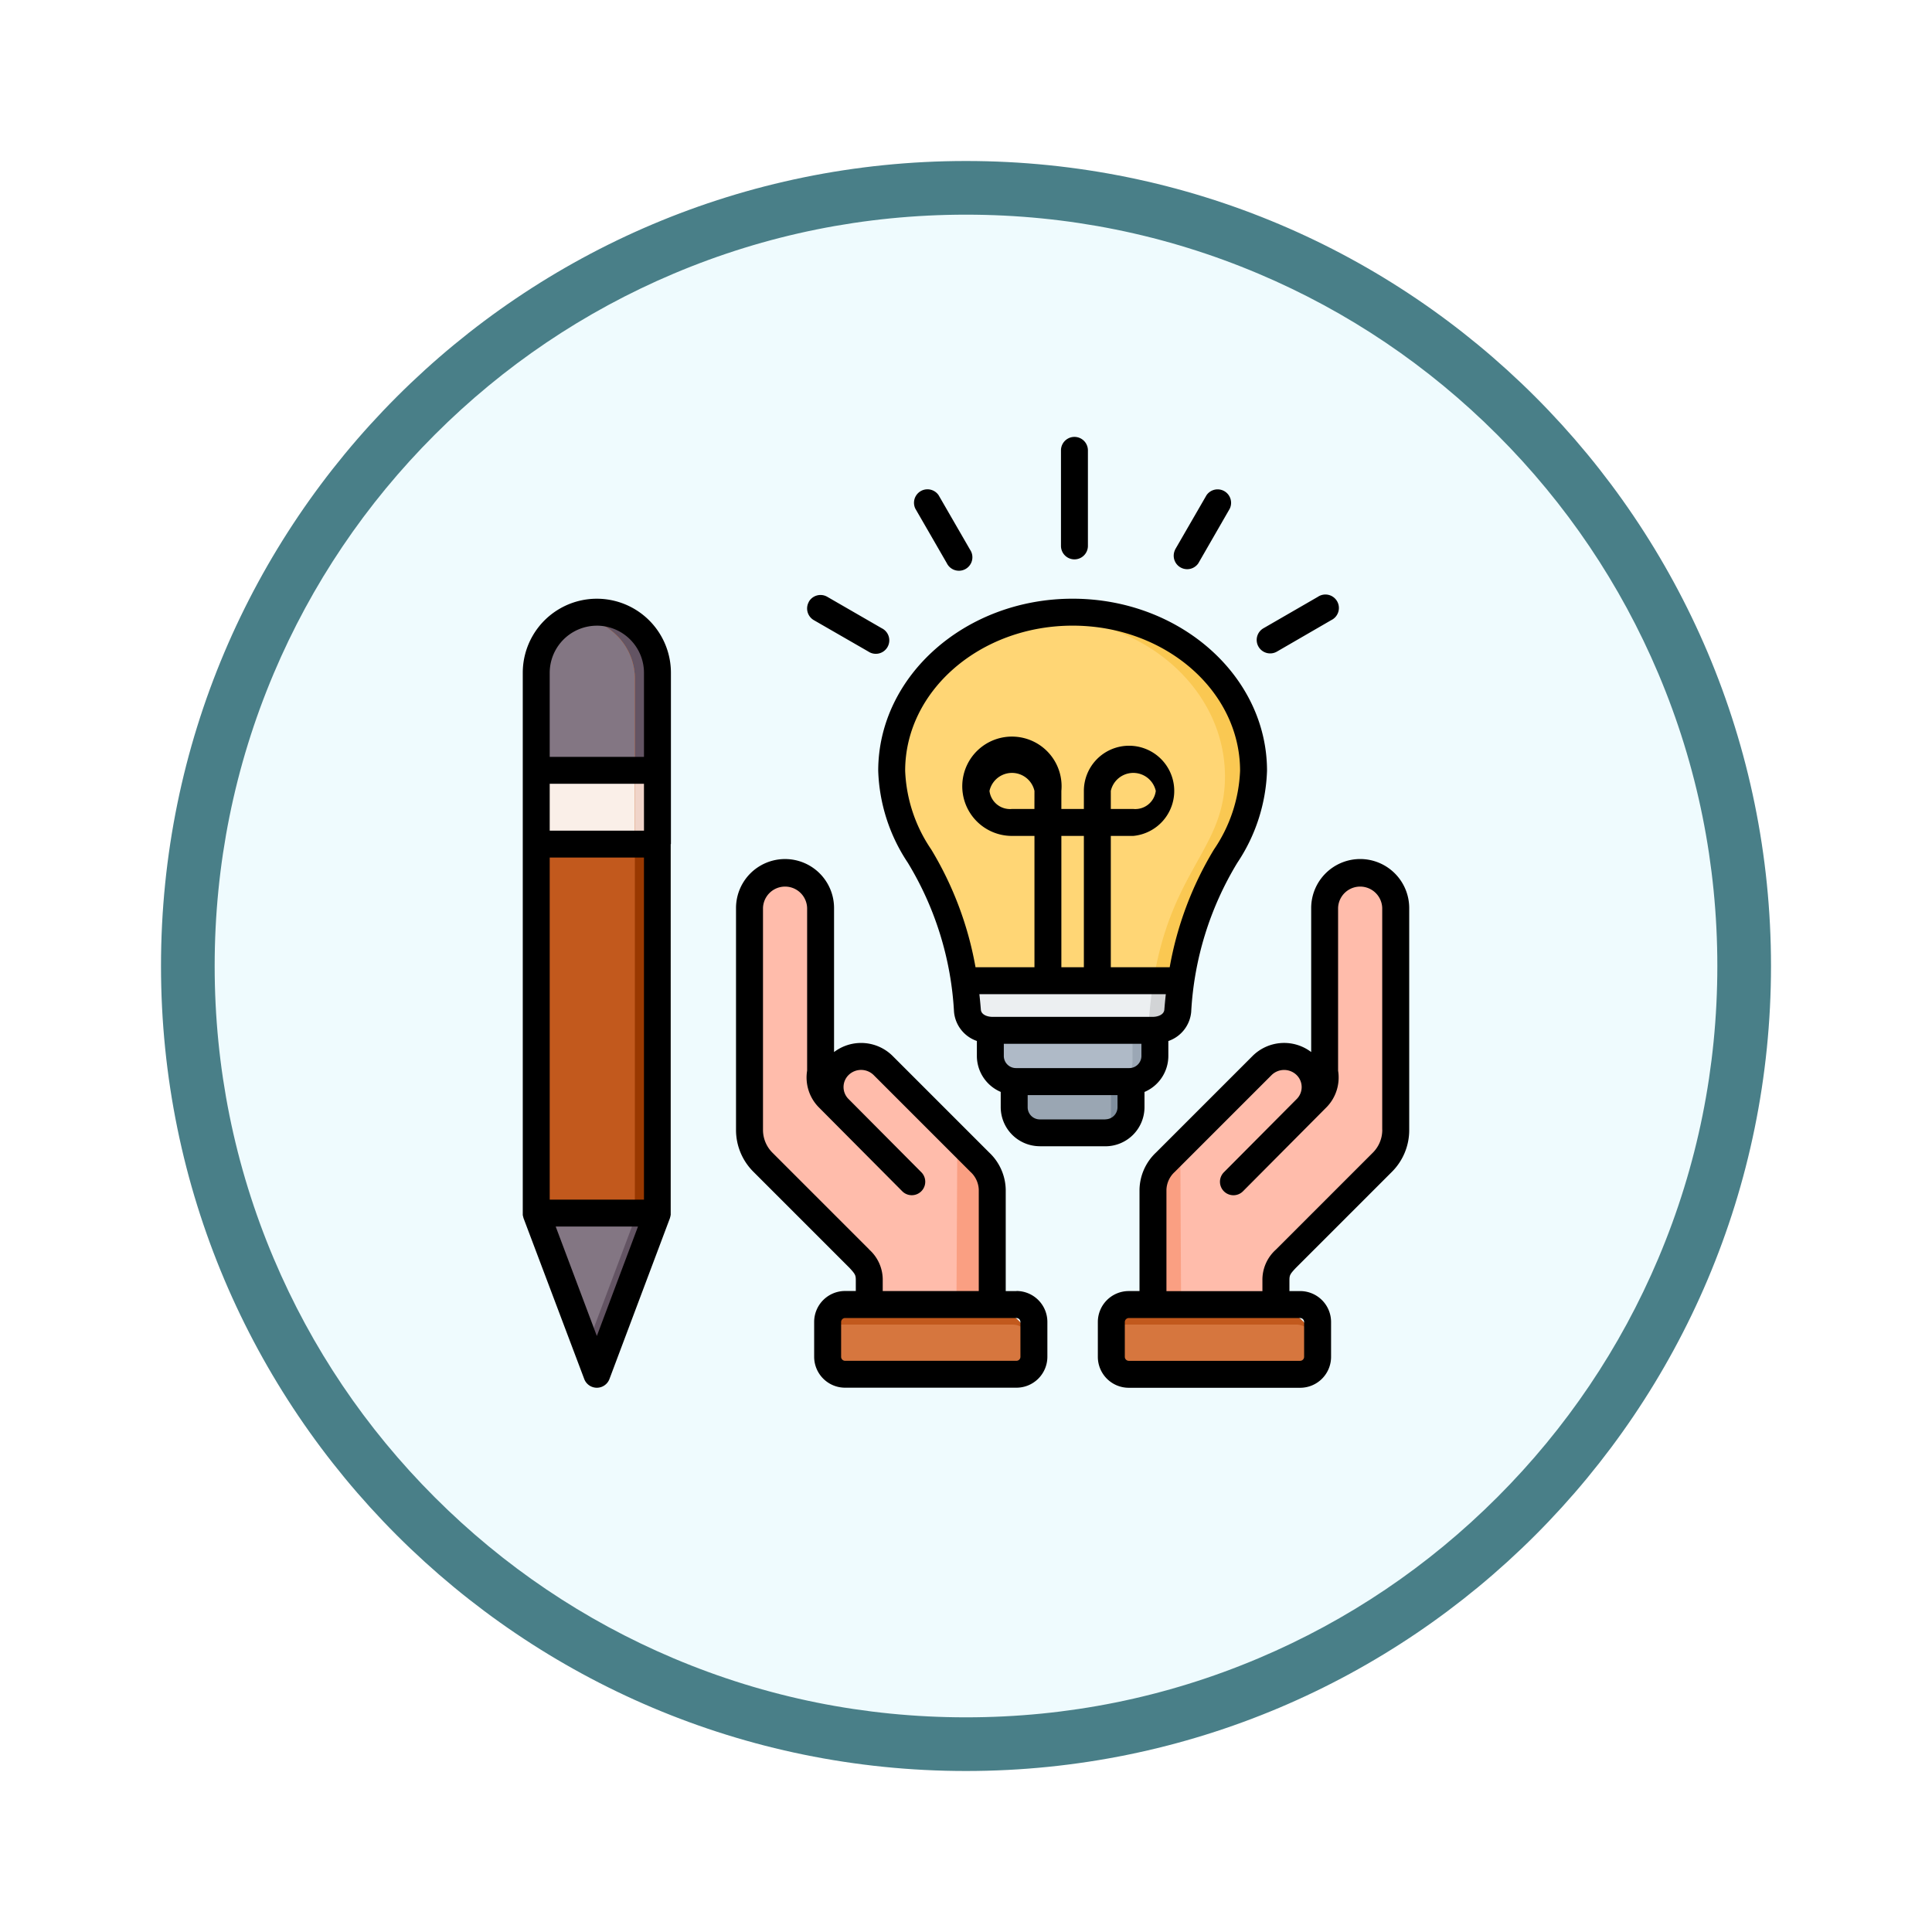 <svg xmlns="http://www.w3.org/2000/svg" xmlns:xlink="http://www.w3.org/1999/xlink" width="108" height="108" viewBox="0 0 108 108">
  <defs>
    <filter id="Trazado_904820" x="0" y="0" width="108" height="108" filterUnits="userSpaceOnUse">
      <feOffset dy="3" input="SourceAlpha"/>
      <feGaussianBlur stdDeviation="3" result="blur"/>
      <feFlood flood-opacity="0.161"/>
      <feComposite operator="in" in2="blur"/>
      <feComposite in="SourceGraphic"/>
    </filter>
  </defs>
  <g id="Grupo_1177315" data-name="Grupo 1177315" transform="translate(-620 -526)">
    <g id="Grupo_1173585" data-name="Grupo 1173585" transform="translate(629 532)">
      <g id="Grupo_1173428" data-name="Grupo 1173428" transform="translate(0 0)">
        <g id="Grupo_1171958" data-name="Grupo 1171958">
          <g id="Grupo_1167341" data-name="Grupo 1167341">
            <g id="Grupo_1166792" data-name="Grupo 1166792">
              <g transform="matrix(1, 0, 0, 1, -9, -6)" filter="url(#Trazado_904820)">
                <g id="Trazado_904820-2" data-name="Trazado 904820" transform="translate(9 6)" fill="#effbfe">
                  <path d="M 45 88.5 C 39.127 88.5 33.43 87.35 28.068 85.082 C 22.889 82.891 18.236 79.755 14.241 75.759 C 10.245 71.764 7.109 67.111 4.918 61.932 C 2.65 56.57 1.5 50.873 1.5 45 C 1.5 39.127 2.65 33.43 4.918 28.068 C 7.109 22.889 10.245 18.236 14.241 14.241 C 18.236 10.245 22.889 7.109 28.068 4.918 C 33.43 2.65 39.127 1.5 45 1.5 C 50.873 1.5 56.57 2.65 61.932 4.918 C 67.111 7.109 71.764 10.245 75.759 14.241 C 79.755 18.236 82.891 22.889 85.082 28.068 C 87.35 33.43 88.5 39.127 88.5 45 C 88.5 50.873 87.35 56.57 85.082 61.932 C 82.891 67.111 79.755 71.764 75.759 75.759 C 71.764 79.755 67.111 82.891 61.932 85.082 C 56.57 87.35 50.873 88.5 45 88.5 Z" stroke="none"/>
                  <path d="M 45 3 C 39.329 3 33.829 4.11 28.653 6.299 C 23.652 8.415 19.16 11.443 15.302 15.302 C 11.443 19.16 8.415 23.652 6.299 28.653 C 4.11 33.829 3 39.329 3 45 C 3 50.671 4.11 56.171 6.299 61.347 C 8.415 66.348 11.443 70.84 15.302 74.698 C 19.16 78.557 23.652 81.585 28.653 83.701 C 33.829 85.89 39.329 87 45 87 C 50.671 87 56.171 85.89 61.347 83.701 C 66.348 81.585 70.84 78.557 74.698 74.698 C 78.557 70.84 81.585 66.348 83.701 61.347 C 85.89 56.171 87 50.671 87 45 C 87 39.329 85.89 33.829 83.701 28.653 C 81.585 23.652 78.557 19.16 74.698 15.302 C 70.84 11.443 66.348 8.415 61.347 6.299 C 56.171 4.11 50.671 3 45 3 M 45 -7.62939453125e-06 C 69.853 -7.62939453125e-06 90 20.147 90 45 C 90 69.853 69.853 90 45 90 C 20.147 90 -7.62939453125e-06 69.853 -7.62939453125e-06 45 C -7.62939453125e-06 20.147 20.147 -7.62939453125e-06 45 -7.62939453125e-06 Z" stroke="none" fill="#497f88"/>
                </g>
              </g>
            </g>
          </g>
        </g>
      </g>
    </g>
    <g id="creative-team_12521190" transform="translate(623.57 542.387)">
      <path id="Trazado_1036269" data-name="Trazado 1036269" d="M278.968,344.667H285.5v1.5a1.5,1.5,0,0,1-1.5,1.5h-3.533a1.5,1.5,0,0,1-1.5-1.5Z" transform="translate(-226.058 -300.409)" fill="#808f9e" fill-rule="evenodd"/>
      <path id="Trazado_1036270" data-name="Trazado 1036270" d="M266.578,318.047h9.2v1.5a1.5,1.5,0,0,1-1.5,1.5h-6.2a1.5,1.5,0,0,1-1.5-1.5Z" transform="translate(-215.001 -276.654)" fill="#9ba7b5" fill-rule="evenodd"/>
      <rect id="Rectángulo_416256" data-name="Rectángulo 416256" width="11.534" height="3.9" rx="1.95" transform="translate(42.48 56.856)" fill="#c2591d"/>
      <path id="Trazado_1036271" data-name="Trazado 1036271" d="M193.572,470.184a.978.978,0,0,0-.975-.974h-9.584a.978.978,0,0,0-.975.975v1.149a.978.978,0,0,0,.975.974H192.6a.978.978,0,0,0,.975-.975Z" transform="translate(-139.558 -411.551)" fill="#d6763e" fill-rule="evenodd"/>
      <path id="Trazado_1036272" data-name="Trazado 1036272" d="M146.441,250.522l-.645-.649c-.336-.338-.4-.55-.4-1.488V239.29a1.988,1.988,0,0,0-3.975,0v12.4a2.558,2.558,0,0,0,.748,1.814l5.392,5.392a1.534,1.534,0,0,1,.557,1.226v1.333h6.878V255.04a2.17,2.17,0,0,0-.692-1.534l-5.409-5.409a1.749,1.749,0,0,0-2.466,0,1.7,1.7,0,0,0,.015,2.425Z" transform="translate(-103.308 -204.598)" fill="#ffbcab" fill-rule="evenodd"/>
      <path id="Trazado_1036273" data-name="Trazado 1036273" d="M250.947,387.112h1.775l.015-2.936V380.7a2.17,2.17,0,0,0-.692-1.534l-1.051-1.051-.047,9Z" transform="translate(-201.052 -330.257)" fill="#fa9f82" fill-rule="evenodd"/>
      <rect id="Rectángulo_416257" data-name="Rectángulo 416257" width="11.534" height="3.9" rx="1.95" transform="translate(58.337 56.856)" fill="#c2591d"/>
      <g id="Grupo_1177989" data-name="Grupo 1177989" transform="translate(46.061 18.154)">
        <path id="Trazado_1036274" data-name="Trazado 1036274" d="M329.411,470.184a.978.978,0,0,1,.975-.974h9.584a.978.978,0,0,1,.975.975v1.149a.978.978,0,0,1-.975.974h-9.584a.978.978,0,0,1-.975-.975Z" transform="translate(-317.135 -429.706)" fill="#d6763e" fill-rule="evenodd"/>
        <path id="Trazado_1036275" data-name="Trazado 1036275" d="M359.6,250.522l.645-.649c.336-.338.4-.55.4-1.488V239.29a1.988,1.988,0,0,1,3.975,0v12.4a2.558,2.558,0,0,1-.748,1.814l-5.392,5.392a1.534,1.534,0,0,0-.557,1.226v1.333h-6.878V255.04a2.17,2.17,0,0,1,.692-1.534l5.409-5.409a1.749,1.749,0,0,1,2.466,0,1.7,1.7,0,0,1-.015,2.425Z" transform="translate(-336.447 -222.752)" fill="#ffbcab" fill-rule="evenodd"/>
        <path id="Trazado_1036276" data-name="Trazado 1036276" d="M352.843,387.112h-1.775l-.015-2.936V380.7a2.17,2.17,0,0,1,.692-1.534l1.051-1.051.047,9Z" transform="translate(-336.448 -348.411)" fill="#fa9f82" fill-rule="evenodd"/>
        <path id="Trazado_1036277" data-name="Trazado 1036277" d="M229.915,125.443a1.286,1.286,0,0,0,1.4-1.093c.639-8.054,4.235-8.98,4.235-13.414,0-4.9-4.528-8.866-10.114-8.866s-10.113,3.969-10.114,8.866c0,4.434,3.6,5.361,4.235,13.414a1.286,1.286,0,0,0,1.4,1.093h8.958Z" transform="translate(-215.322 -102.07)" fill="#fac852" fill-rule="evenodd"/>
        <path id="Trazado_1036278" data-name="Trazado 1036278" d="M224.745,102.265c-5.263.311-9.422,4.152-9.423,8.845,0,4.434,3.6,5.361,4.235,13.414a1.286,1.286,0,0,0,1.4,1.093h7.576a1.286,1.286,0,0,0,1.4-1.093c.639-8.054,4.235-8.98,4.235-13.414C234.167,106.417,230.009,102.576,224.745,102.265Z" transform="translate(-215.322 -102.244)" fill="#ffd675" fill-rule="evenodd"/>
        <path id="Trazado_1036279" data-name="Trazado 1036279" d="M263.469,296.292a1.286,1.286,0,0,0,1.4-1.093c.047-.6.112-1.156.189-1.68H252.922c.077.524.141,1.082.189,1.68a1.286,1.286,0,0,0,1.4,1.093h8.958Z" transform="translate(-248.876 -272.919)" fill="#d2d4d6" fill-rule="evenodd"/>
        <path id="Trazado_1036280" data-name="Trazado 1036280" d="M266.578,319.258l8.161,0v1.432a1.436,1.436,0,0,1-1.432,1.432h-5.23a1.5,1.5,0,0,1-1.5-1.5Z" transform="translate(-261.063 -295.888)" fill="#afbac7" fill-rule="evenodd"/>
      </g>
      <g id="Grupo_1177991" data-name="Grupo 1177991" transform="translate(26.192 18.154)">
        <path id="Trazado_1036281" data-name="Trazado 1036281" d="M34.049,102.07a3.4,3.4,0,0,0-3.388,3.388v30.2h6.776v-30.2a3.4,3.4,0,0,0-3.388-3.388Z" transform="translate(-30.661 -102.07)" fill="#993800" fill-rule="evenodd"/>
        <path id="Trazado_1036282" data-name="Trazado 1036282" d="M30.66,184.2h6.776v4.125H30.66Z" transform="translate(-30.66 -175.358)" fill="#f0d4c9"/>
        <g id="Grupo_1177990" data-name="Grupo 1177990" transform="translate(0)">
          <path id="Trazado_1036283" data-name="Trazado 1036283" d="M34.048,102.07a3.4,3.4,0,0,0-3.388,3.388v5.449h6.776v-5.449a3.4,3.4,0,0,0-3.388-3.388Z" transform="translate(-30.66 -102.07)" fill="#635463" fill-rule="evenodd"/>
          <path id="Trazado_1036284" data-name="Trazado 1036284" d="M30.66,414.247h6.776l-3.388,9.012Z" transform="translate(-30.66 -380.657)" fill="#635463" fill-rule="evenodd"/>
        </g>
      </g>
      <g id="Grupo_1177996" data-name="Grupo 1177996" transform="translate(26.192 18.195)">
        <g id="Grupo_1177992" data-name="Grupo 1177992" transform="translate(0 0)">
          <path id="Trazado_1036285" data-name="Trazado 1036285" d="M33.523,102.451A3.4,3.4,0,0,0,30.66,105.8V136h5.727V105.8a3.4,3.4,0,0,0-2.863-3.347Z" transform="translate(-30.66 -102.451)" fill="#c2591d" fill-rule="evenodd"/>
          <path id="Trazado_1036286" data-name="Trazado 1036286" d="M30.66,184.2h5.726v4.125H30.66Z" transform="translate(-30.66 -175.399)" fill="#faefe8"/>
          <path id="Trazado_1036287" data-name="Trazado 1036287" d="M33.523,102.451A3.4,3.4,0,0,0,30.66,105.8v5.449h5.727V105.8a3.4,3.4,0,0,0-2.863-3.347Z" transform="translate(-30.66 -102.451)" fill="#635463" fill-rule="evenodd"/>
        </g>
        <g id="Grupo_1177993" data-name="Grupo 1177993" transform="translate(0 8.796)">
          <path id="Trazado_1036288" data-name="Trazado 1036288" d="M30.66,184.2h5.727v4.125H30.66Z" transform="translate(-30.66 -184.195)" fill="#c2591d"/>
          <path id="Trazado_1036289" data-name="Trazado 1036289" d="M30.66,184.2h5.726v4.125H30.66Z" transform="translate(-30.66 -184.195)" fill="#faefe8"/>
        </g>
        <g id="Grupo_1177995" data-name="Grupo 1177995" transform="translate(0)">
          <g id="Grupo_1177994" data-name="Grupo 1177994">
            <path id="Trazado_1036290" data-name="Trazado 1036290" d="M33.523,102.45A3.4,3.4,0,0,0,30.66,105.8v5.449h5.727V105.8a3.4,3.4,0,0,0-2.863-3.347Z" transform="translate(-30.66 -102.45)" fill="#c2591d" fill-rule="evenodd"/>
            <path id="Trazado_1036291" data-name="Trazado 1036291" d="M33.523,102.451A3.4,3.4,0,0,0,30.66,105.8v5.449h5.727V105.8a3.4,3.4,0,0,0-2.863-3.347Z" transform="translate(-30.66 -102.451)" fill="#837683" fill-rule="evenodd"/>
          </g>
          <path id="Trazado_1036292" data-name="Trazado 1036292" d="M30.66,414.247h5.727l-2.863,7.616Z" transform="translate(-30.66 -380.698)" fill="#837683" fill-rule="evenodd"/>
        </g>
      </g>
      <path id="Trazado_1036293" data-name="Trazado 1036293" d="M262.086,296.292a1.286,1.286,0,0,0,1.4-1.093c.047-.6.112-1.156.189-1.68H252.921c.077.524.142,1.082.189,1.68a1.286,1.286,0,0,0,1.4,1.093Z" transform="translate(-202.814 -254.765)" fill="#eceff1" fill-rule="evenodd"/>
      <path id="Trazado_1036294" data-name="Trazado 1036294" d="M278.967,345.915h5.624v1.5a1.5,1.5,0,0,1-.881,1.365h-3.244a1.5,1.5,0,0,1-1.5-1.5v-1.365Z" transform="translate(-226.057 -301.523)" fill="#9aa6b3" fill-rule="evenodd"/>
      <path id="Trazado_1036295" data-name="Trazado 1036295" d="M54.556,47.691h3.667a2.188,2.188,0,0,0,2.185-2.185v-.852a2.189,2.189,0,0,0,1.333-2.012v-.835a1.9,1.9,0,0,0,1.278-1.631A17.9,17.9,0,0,1,65.6,31.839,9.82,9.82,0,0,0,67.257,26.7c0-5.3-4.876-9.619-10.867-9.619S45.524,21.4,45.523,26.7a9.82,9.82,0,0,0,1.653,5.138,17.9,17.9,0,0,1,2.584,8.336,1.9,1.9,0,0,0,1.278,1.63v.835a2.188,2.188,0,0,0,1.333,2.012v.852a2.188,2.188,0,0,0,2.185,2.185Zm-2.012-5.729h7.692v.679a.68.68,0,0,1-.679.679H53.223a.68.68,0,0,1-.679-.679Zm1.711-13.127H53a1.155,1.155,0,0,1-1.257-1.009,1.288,1.288,0,0,1,2.514,0Zm2.764,8.848H55.761V30.341h1.258ZM61.6,39.189q-.047.42-.083.867c-.022.275-.352.4-.65.4H51.911c-.3,0-.628-.125-.65-.4q-.036-.448-.083-.867H61.6Zm-3.378,7H54.556a.68.68,0,0,1-.679-.679v-.679H58.9v.679A.68.68,0,0,1,58.224,46.184ZM48.492,31.107A8.388,8.388,0,0,1,47.029,26.7c0-4.473,4.2-8.113,9.361-8.113s9.36,3.639,9.361,8.113a8.388,8.388,0,0,1-1.463,4.405,19.174,19.174,0,0,0-2.471,6.576H58.525V30.341h1.257a2.526,2.526,0,1,0-2.763-2.515v1.009H55.761V27.826A2.776,2.776,0,1,0,53,30.341h1.257v7.341H50.962a19.178,19.178,0,0,0-2.471-6.576Zm10.033-2.272V27.826a1.288,1.288,0,0,1,2.514,0,1.155,1.155,0,0,1-1.257,1.009ZM55.739,14.13V8.789a.753.753,0,1,1,1.506,0v5.34a.753.753,0,0,1-1.506,0Zm6.375.213L63.872,11.3a.753.753,0,0,1,1.3.753L63.418,15.1a.753.753,0,0,1-1.3-.753Zm4.667,5.42a.753.753,0,0,1,.276-1.029L70.1,16.976a.753.753,0,1,1,.753,1.3L67.81,20.038a.753.753,0,0,1-1.029-.276ZM47.6,12.05a.753.753,0,0,1,1.3-.753l1.758,3.046a.753.753,0,1,1-1.3.753Zm-5.955,5.2a.753.753,0,0,1,1.029-.276l3.046,1.758a.753.753,0,1,1-.753,1.3L41.925,18.28A.753.753,0,0,1,41.649,17.251ZM72.466,31.633a2.743,2.743,0,0,0-2.74,2.74v8.05a2.5,2.5,0,0,0-3.278.221l-5.393,5.393a2.931,2.931,0,0,0-.926,2.08v5.667h-.6A1.73,1.73,0,0,0,57.8,57.513v1.95a1.73,1.73,0,0,0,1.728,1.728H69.11a1.73,1.73,0,0,0,1.728-1.728v-1.95a1.73,1.73,0,0,0-1.728-1.728h-.6V55.2c0-.3.026-.354.348-.7l5.379-5.379a3.294,3.294,0,0,0,.969-2.346V34.373a2.743,2.743,0,0,0-2.74-2.74Zm-3.135,25.88v1.95a.224.224,0,0,1-.221.221H59.529a.224.224,0,0,1-.221-.221v-1.95a.224.224,0,0,1,.221-.221H69.11A.224.224,0,0,1,69.332,57.513ZM73.7,46.767a1.8,1.8,0,0,1-.527,1.281l-5.391,5.391-.022.023A2.262,2.262,0,0,0,67,55.2v.588H61.635V50.118a1.418,1.418,0,0,1,.439-.971l.032-.03,5.407-5.407a1,1,0,0,1,1.4,0,.943.943,0,0,1-.015,1.358l-4.052,4.076a.753.753,0,1,0,1.068,1.062l4.049-4.073h0l.645-.649a2.376,2.376,0,0,0,.622-2.018V34.373a1.234,1.234,0,0,1,2.467,0V46.767ZM53.251,55.785h-.6V50.118a2.931,2.931,0,0,0-.926-2.08l-5.393-5.393a2.5,2.5,0,0,0-3.278-.221v-8.05a2.74,2.74,0,0,0-5.48,0V46.767a3.294,3.294,0,0,0,.969,2.346l5.379,5.379c.322.351.348.407.348.7v.588h-.6a1.73,1.73,0,0,0-1.728,1.728v1.95a1.73,1.73,0,0,0,1.728,1.728h9.581a1.73,1.73,0,0,0,1.728-1.728v-1.95a1.73,1.73,0,0,0-1.728-1.728Zm-8.23-2.323L45,53.439l-5.391-5.391a1.8,1.8,0,0,1-.527-1.281V34.373a1.234,1.234,0,0,1,2.467,0v9.091a2.376,2.376,0,0,0,.622,2.018l.645.649h0l4.049,4.073a.753.753,0,0,0,1.068-1.062l-4.051-4.075a.943.943,0,0,1-.016-1.359,1,1,0,0,1,1.4,0l5.407,5.407.032.03a1.419,1.419,0,0,1,.439.971v5.667H45.775V55.2a2.261,2.261,0,0,0-.755-1.735Zm8.452,6a.224.224,0,0,1-.221.221H43.67a.224.224,0,0,1-.221-.221v-1.95a.224.224,0,0,1,.221-.221h9.581a.224.224,0,0,1,.221.221ZM33.935,30.8V21.223a4.141,4.141,0,1,0-8.282,0v5.448h0V51.426c0,.005,0,.011,0,.016s0,.031,0,.047,0,.021,0,.032,0,.026.006.039.005.026.008.039l.008.031q.006.023.014.045l0,.016L29.089,60.7a.753.753,0,0,0,1.41,0l3.388-9.012,0-.016c.005-.015.01-.029.014-.045s.006-.021.008-.031.006-.026.008-.039,0-.026.006-.039,0-.021,0-.032,0-.031,0-.047,0-.011,0-.016V30.8h0Zm-1.506-.752H27.159V27.425h5.269ZM27.159,31.55h5.269V50.673H27.159Zm2.635-12.962a2.638,2.638,0,0,1,2.635,2.635v4.7H27.159v-4.7A2.638,2.638,0,0,1,29.794,18.589Zm0,39.708-2.3-6.118h4.6Z" transform="translate(0)"/>
    </g>
  </g>
</svg>
